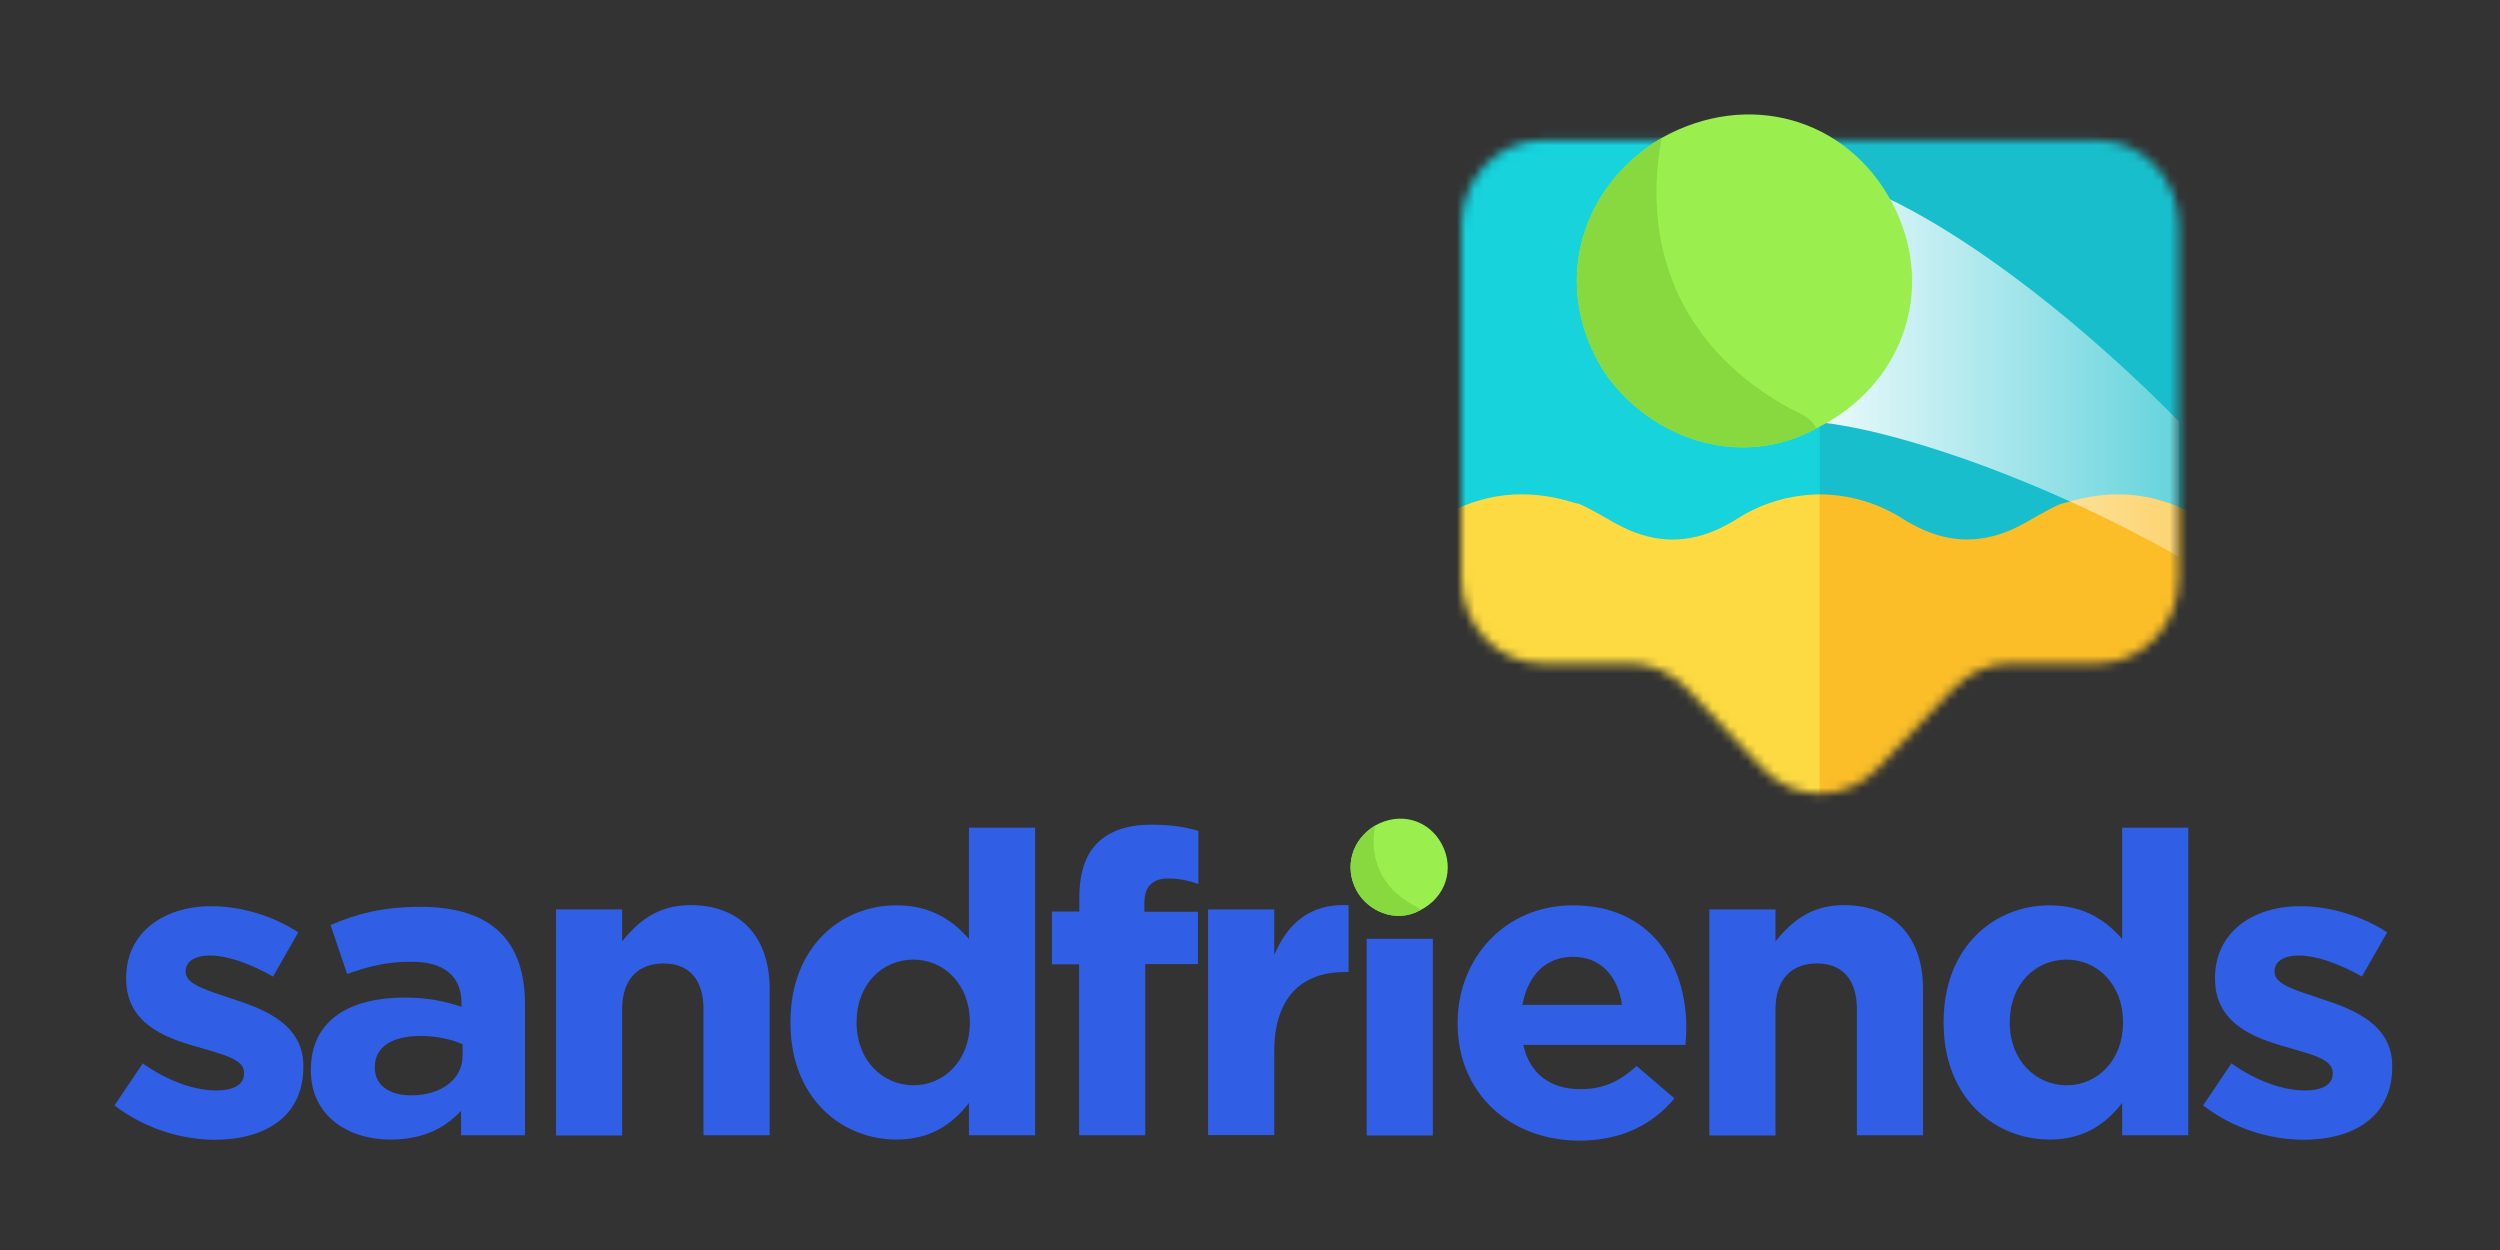 <svg width="284" height="142" viewBox="0 0 284 142" fill="none" xmlns="http://www.w3.org/2000/svg">
<rect x="0" y="0" width="284" height="142" fill="#333333" stroke="none"/>
<mask id="mask0_260_2050" style="mask-type:alpha" maskUnits="userSpaceOnUse" x="165" y="15" width="83" height="76">
<path d="M238.307 15.933H175.225C170.13 15.933 166 20.284 166 25.652V65.659C166 71.026 170.13 75.378 175.225 75.378H185.089C187.535 75.378 189.882 76.402 191.611 78.224L200.242 87.314C203.845 91.11 209.685 91.11 213.288 87.314L221.92 78.221C223.649 76.399 225.995 75.375 228.442 75.375H238.307C243.402 75.375 247.532 71.023 247.532 65.655V25.648C247.532 20.284 243.402 15.933 238.307 15.933Z" fill="#F2F2F2"/>
</mask>
<g mask="url(#mask0_260_2050)">
<path d="M254.859 -4.171L158.335 3.473V92.756H254.859V-4.171Z" fill="#16D3DC"/>
<path d="M206.728 65.877L267 61.267V8.837L206.728 13.446V65.877Z" fill="#18BECB"/>
<path d="M206.776 100.47C206.37 100.48 205.964 100.5 205.559 100.5C189.938 100.5 174.317 100.5 158.696 100.5V61.167C160.339 60.564 161.921 59.808 163.422 58.908C168.271 55.953 173.417 55.412 178.815 57.112C178.99 57.168 179.179 57.193 179.361 57.232C181.114 57.98 182.69 59.066 184.391 59.905C188.08 61.724 191.816 61.772 195.534 59.936C196.08 59.64 196.648 59.379 197.17 59.043C200.024 57.174 203.361 56.175 206.773 56.168C206.774 63.602 206.775 93.031 206.776 100.47Z" fill="#FDDA41"/>
<path d="M206.706 100.47C207.111 100.481 207.517 100.5 207.922 100.5C223.544 100.5 239.165 100.5 254.786 100.5V61.167C253.143 60.565 251.56 59.808 250.059 58.908C245.209 55.953 240.064 55.414 234.666 57.108C234.491 57.164 234.303 57.188 234.121 57.228C232.368 57.977 230.791 59.062 229.089 59.901C225.401 61.719 221.665 61.768 217.948 59.932C217.401 59.636 216.833 59.375 216.312 59.039C213.456 57.169 210.119 56.17 206.706 56.164C206.706 63.603 206.706 93.031 206.706 100.47Z" fill="#FBBE29"/>
<path d="M206.746 19.517L205.754 19.249L202.738 18.431C200.532 17.848 198.223 17.771 195.983 18.204C193.742 18.637 191.629 19.57 189.799 20.933C187.969 22.296 186.47 24.054 185.414 26.076C184.357 28.098 183.771 30.333 183.697 32.613C183.624 34.894 184.066 37.161 184.99 39.248C185.914 41.334 187.296 43.184 189.035 44.662C190.773 46.14 192.822 47.207 195.03 47.783C197.237 48.36 199.547 48.431 201.785 47.992L202.105 47.929C202.124 47.925 202.142 47.921 202.16 47.917C202.195 47.909 202.23 47.901 202.272 47.897L202.456 47.875L202.642 47.853C202.665 47.85 202.687 47.847 202.709 47.844C202.749 47.838 202.789 47.833 202.835 47.833L203.246 47.808C203.368 47.797 203.499 47.797 203.63 47.796C203.648 47.796 203.665 47.796 203.683 47.796C203.748 47.795 203.813 47.794 203.879 47.793C203.962 47.792 204.046 47.791 204.132 47.791L204.603 47.805L204.841 47.811L205.087 47.827C206.505 47.917 207.916 48.089 209.314 48.34C210.796 48.598 212.327 48.927 213.873 49.316C215.419 49.705 216.992 50.145 218.564 50.626C221.714 51.59 224.89 52.71 228.047 53.957C231.204 55.203 234.35 56.564 237.461 58.033C240.571 59.503 243.65 61.081 246.671 62.765C246.955 62.923 247.238 63.083 247.521 63.243V47.869C246.973 47.312 246.421 46.758 245.866 46.208C243.207 43.573 240.452 41.021 237.59 38.536C234.727 36.051 231.758 33.65 228.634 31.334C227.07 30.176 225.467 29.042 223.804 27.936C222.141 26.831 220.423 25.749 218.608 24.713C216.794 23.677 214.889 22.678 212.807 21.743L212.418 21.569L212.016 21.398L211.208 21.058C210.984 20.967 210.755 20.879 210.526 20.79C210.474 20.77 210.422 20.749 210.369 20.729C210.332 20.715 210.295 20.7 210.257 20.686C210.014 20.591 209.771 20.496 209.512 20.408L208.628 20.097C208.526 20.06 208.416 20.025 208.307 19.991C208.26 19.976 208.214 19.961 208.168 19.947L207.703 19.8L207.234 19.655C207.134 19.622 207.027 19.593 206.919 19.564C206.861 19.549 206.803 19.533 206.746 19.517Z" fill="url(#paint0_linear_260_2050)"/>
</g>
<path fill-rule="evenodd" clip-rule="evenodd" d="M214.892 22.941C209.751 13.349 198.524 10.22 188.772 15.666C188.772 15.666 188.772 15.666 188.772 15.666C179.559 21.164 176.523 31.868 181.508 41.002C185.648 48.596 196.467 54.023 206.315 48.676C206.315 48.676 206.315 48.676 206.315 48.676C216.349 43.723 220.061 32.586 214.892 22.941Z" fill="#9AEF4F"/>
<path d="M188.772 15.665C186.286 28.89 191.597 40.037 203.419 46.438C204.497 47.021 205.766 47.392 206.315 48.676C196.467 54.022 185.648 48.596 181.508 41.002C176.523 31.867 179.559 21.163 188.772 15.665Z" fill="#87D93F"/>
<path d="M13 125.578L16.216 120.802C19.081 122.825 22.097 123.872 24.559 123.872C26.72 123.872 27.726 123.117 27.726 121.948V121.85C27.726 120.266 25.162 119.755 22.247 118.877C18.528 117.83 14.332 116.148 14.332 111.178V111.08C14.332 105.866 18.679 102.942 24.006 102.942C27.374 102.942 31.017 104.038 33.882 105.914L31.017 110.934C28.404 109.447 25.791 108.546 23.856 108.546C22.021 108.546 21.091 109.301 21.091 110.325V110.422C21.091 111.86 23.604 112.518 26.469 113.492C30.163 114.686 34.46 116.416 34.46 121.095V121.192C34.46 126.894 30.063 129.477 24.333 129.477C20.664 129.452 16.518 128.258 13 125.578Z" fill="#305FE6"/>
<path d="M35.315 121.606V121.509C35.315 115.905 39.712 113.322 45.969 113.322C48.633 113.322 50.568 113.76 52.428 114.37V113.955C52.428 110.934 50.493 109.253 46.748 109.253C43.884 109.253 41.848 109.789 39.436 110.641L37.551 105.086C40.466 103.843 43.331 103.015 47.829 103.015C51.925 103.015 54.89 104.062 56.775 105.89C58.76 107.815 59.64 110.641 59.64 114.077V128.965H52.377V126.187C50.543 128.161 48.03 129.452 44.386 129.452C39.411 129.452 35.315 126.675 35.315 121.606ZM52.553 119.925V118.634C51.272 118.049 49.588 117.683 47.754 117.683C44.537 117.683 42.577 118.926 42.577 121.217V121.314C42.577 123.288 44.261 124.433 46.673 124.433C50.191 124.433 52.553 122.557 52.553 119.925Z" fill="#305FE6"/>
<path d="M63.158 103.307H70.671V106.938C72.405 104.793 74.617 102.82 78.436 102.82C84.116 102.82 87.433 106.45 87.433 112.347V128.965H79.919V114.662C79.919 111.226 78.235 109.447 75.371 109.447C72.506 109.447 70.671 111.226 70.671 114.662V128.989H63.158V103.307Z" fill="#305FE6"/>
<path d="M89.795 116.197V116.1C89.795 107.523 95.575 102.844 101.832 102.844C105.827 102.844 108.29 104.623 110.074 106.67V94.023H117.588V128.965H110.074V125.286C108.24 127.674 105.727 129.452 101.832 129.452C95.65 129.452 89.795 124.774 89.795 116.197ZM110.175 116.197V116.1C110.175 111.835 107.26 109.009 103.767 109.009C100.249 109.009 97.308 111.787 97.308 116.1V116.197C97.308 120.461 100.274 123.288 103.767 123.288C107.26 123.288 110.175 120.461 110.175 116.197Z" fill="#305FE6"/>
<path d="M122.614 109.545H119.498V103.551H122.614V101.918C122.614 99.092 123.342 97.045 124.724 95.705C126.106 94.365 128.142 93.682 130.806 93.682C133.168 93.682 134.751 93.975 136.133 94.389V100.432C135.052 100.042 134.022 99.798 132.715 99.798C130.982 99.798 130.002 100.651 130.002 102.576V103.575H136.083V109.521H130.102V128.965H122.588V109.545H122.614Z" fill="#305FE6"/>
<path d="M137.239 103.307H144.752V108.473C146.285 104.94 148.748 102.625 153.196 102.82V110.422H152.794C147.818 110.422 144.752 113.346 144.752 119.462V128.941H137.239V103.307Z" fill="#305FE6"/>
<path d="M155.256 106.645H162.77V128.989H155.256V106.645Z" fill="#305FE6"/>
<path d="M165.585 116.294V116.197C165.585 108.863 170.962 102.844 178.677 102.844C187.522 102.844 191.568 109.496 191.568 116.782C191.568 117.367 191.518 118.024 191.468 118.707H173.048C173.777 122.021 176.164 123.726 179.506 123.726C182.019 123.726 183.853 122.971 185.914 121.095L190.211 124.774C187.748 127.747 184.18 129.574 179.406 129.574C171.465 129.55 165.585 124.14 165.585 116.294ZM184.256 114.15C183.803 110.885 181.843 108.692 178.677 108.692C175.561 108.692 173.55 110.836 172.947 114.15H184.256Z" fill="#305FE6"/>
<path d="M194.182 103.307H201.695V106.938C203.429 104.793 205.64 102.82 209.46 102.82C215.139 102.82 218.456 106.45 218.456 112.347V128.965H210.943V114.662C210.943 111.226 209.259 109.447 206.394 109.447C203.53 109.447 201.695 111.226 201.695 114.662V128.989H194.182V103.307Z" fill="#305FE6"/>
<path d="M220.793 116.197V116.1C220.793 107.523 226.573 102.844 232.83 102.844C236.826 102.844 239.288 104.623 241.073 106.67V94.023H248.586V128.965H241.073V125.286C239.238 127.674 236.725 129.452 232.83 129.452C226.648 129.452 220.793 124.774 220.793 116.197ZM241.173 116.197V116.1C241.173 111.835 238.258 109.009 234.765 109.009C231.247 109.009 228.307 111.787 228.307 116.1V116.197C228.307 120.461 231.272 123.288 234.765 123.288C238.258 123.288 241.173 120.461 241.173 116.197Z" fill="#305FE6"/>
<path d="M250.27 125.578L253.486 120.802C256.351 122.825 259.367 123.872 261.829 123.872C263.99 123.872 264.996 123.117 264.996 121.948V121.85C264.996 120.266 262.433 119.755 259.518 118.877C255.824 117.83 251.627 116.148 251.627 111.178V111.08C251.627 105.866 255.974 102.942 261.302 102.942C264.669 102.942 268.313 104.038 271.177 105.914L268.313 110.934C265.699 109.447 263.086 108.546 261.151 108.546C259.316 108.546 258.387 109.301 258.387 110.325V110.422C258.387 111.86 260.9 112.518 263.764 113.492C267.458 114.686 271.755 116.416 271.755 121.095V121.192C271.755 126.894 267.358 129.477 261.628 129.477C257.909 129.452 253.763 128.258 250.27 125.578Z" fill="#305FE6"/>
<path fill-rule="evenodd" clip-rule="evenodd" d="M163.793 95.903C162.302 93.102 159.047 92.188 156.219 93.778C156.219 93.778 156.219 93.779 156.219 93.779C153.548 95.384 152.668 98.51 154.113 101.178C155.313 103.396 158.45 104.98 161.306 103.419C161.306 103.419 161.306 103.419 161.306 103.419C164.215 101.972 165.291 98.72 163.793 95.903Z" fill="#9AEF4F"/>
<path d="M156.219 93.779C155.498 97.641 157.038 100.896 160.466 102.765C160.779 102.936 161.147 103.044 161.306 103.419C158.45 104.98 155.313 103.396 154.113 101.178C152.668 98.51 153.548 95.384 156.219 93.779Z" fill="#87D93F"/>
<defs>
<linearGradient id="paint0_linear_260_2050" x1="183.683" y1="50.23" x2="270.593" y2="50.23" gradientUnits="userSpaceOnUse">
<stop offset="0.2" stop-color="white"/>
<stop offset="1" stop-color="white" stop-opacity="0"/>
</linearGradient>
</defs>
</svg>
